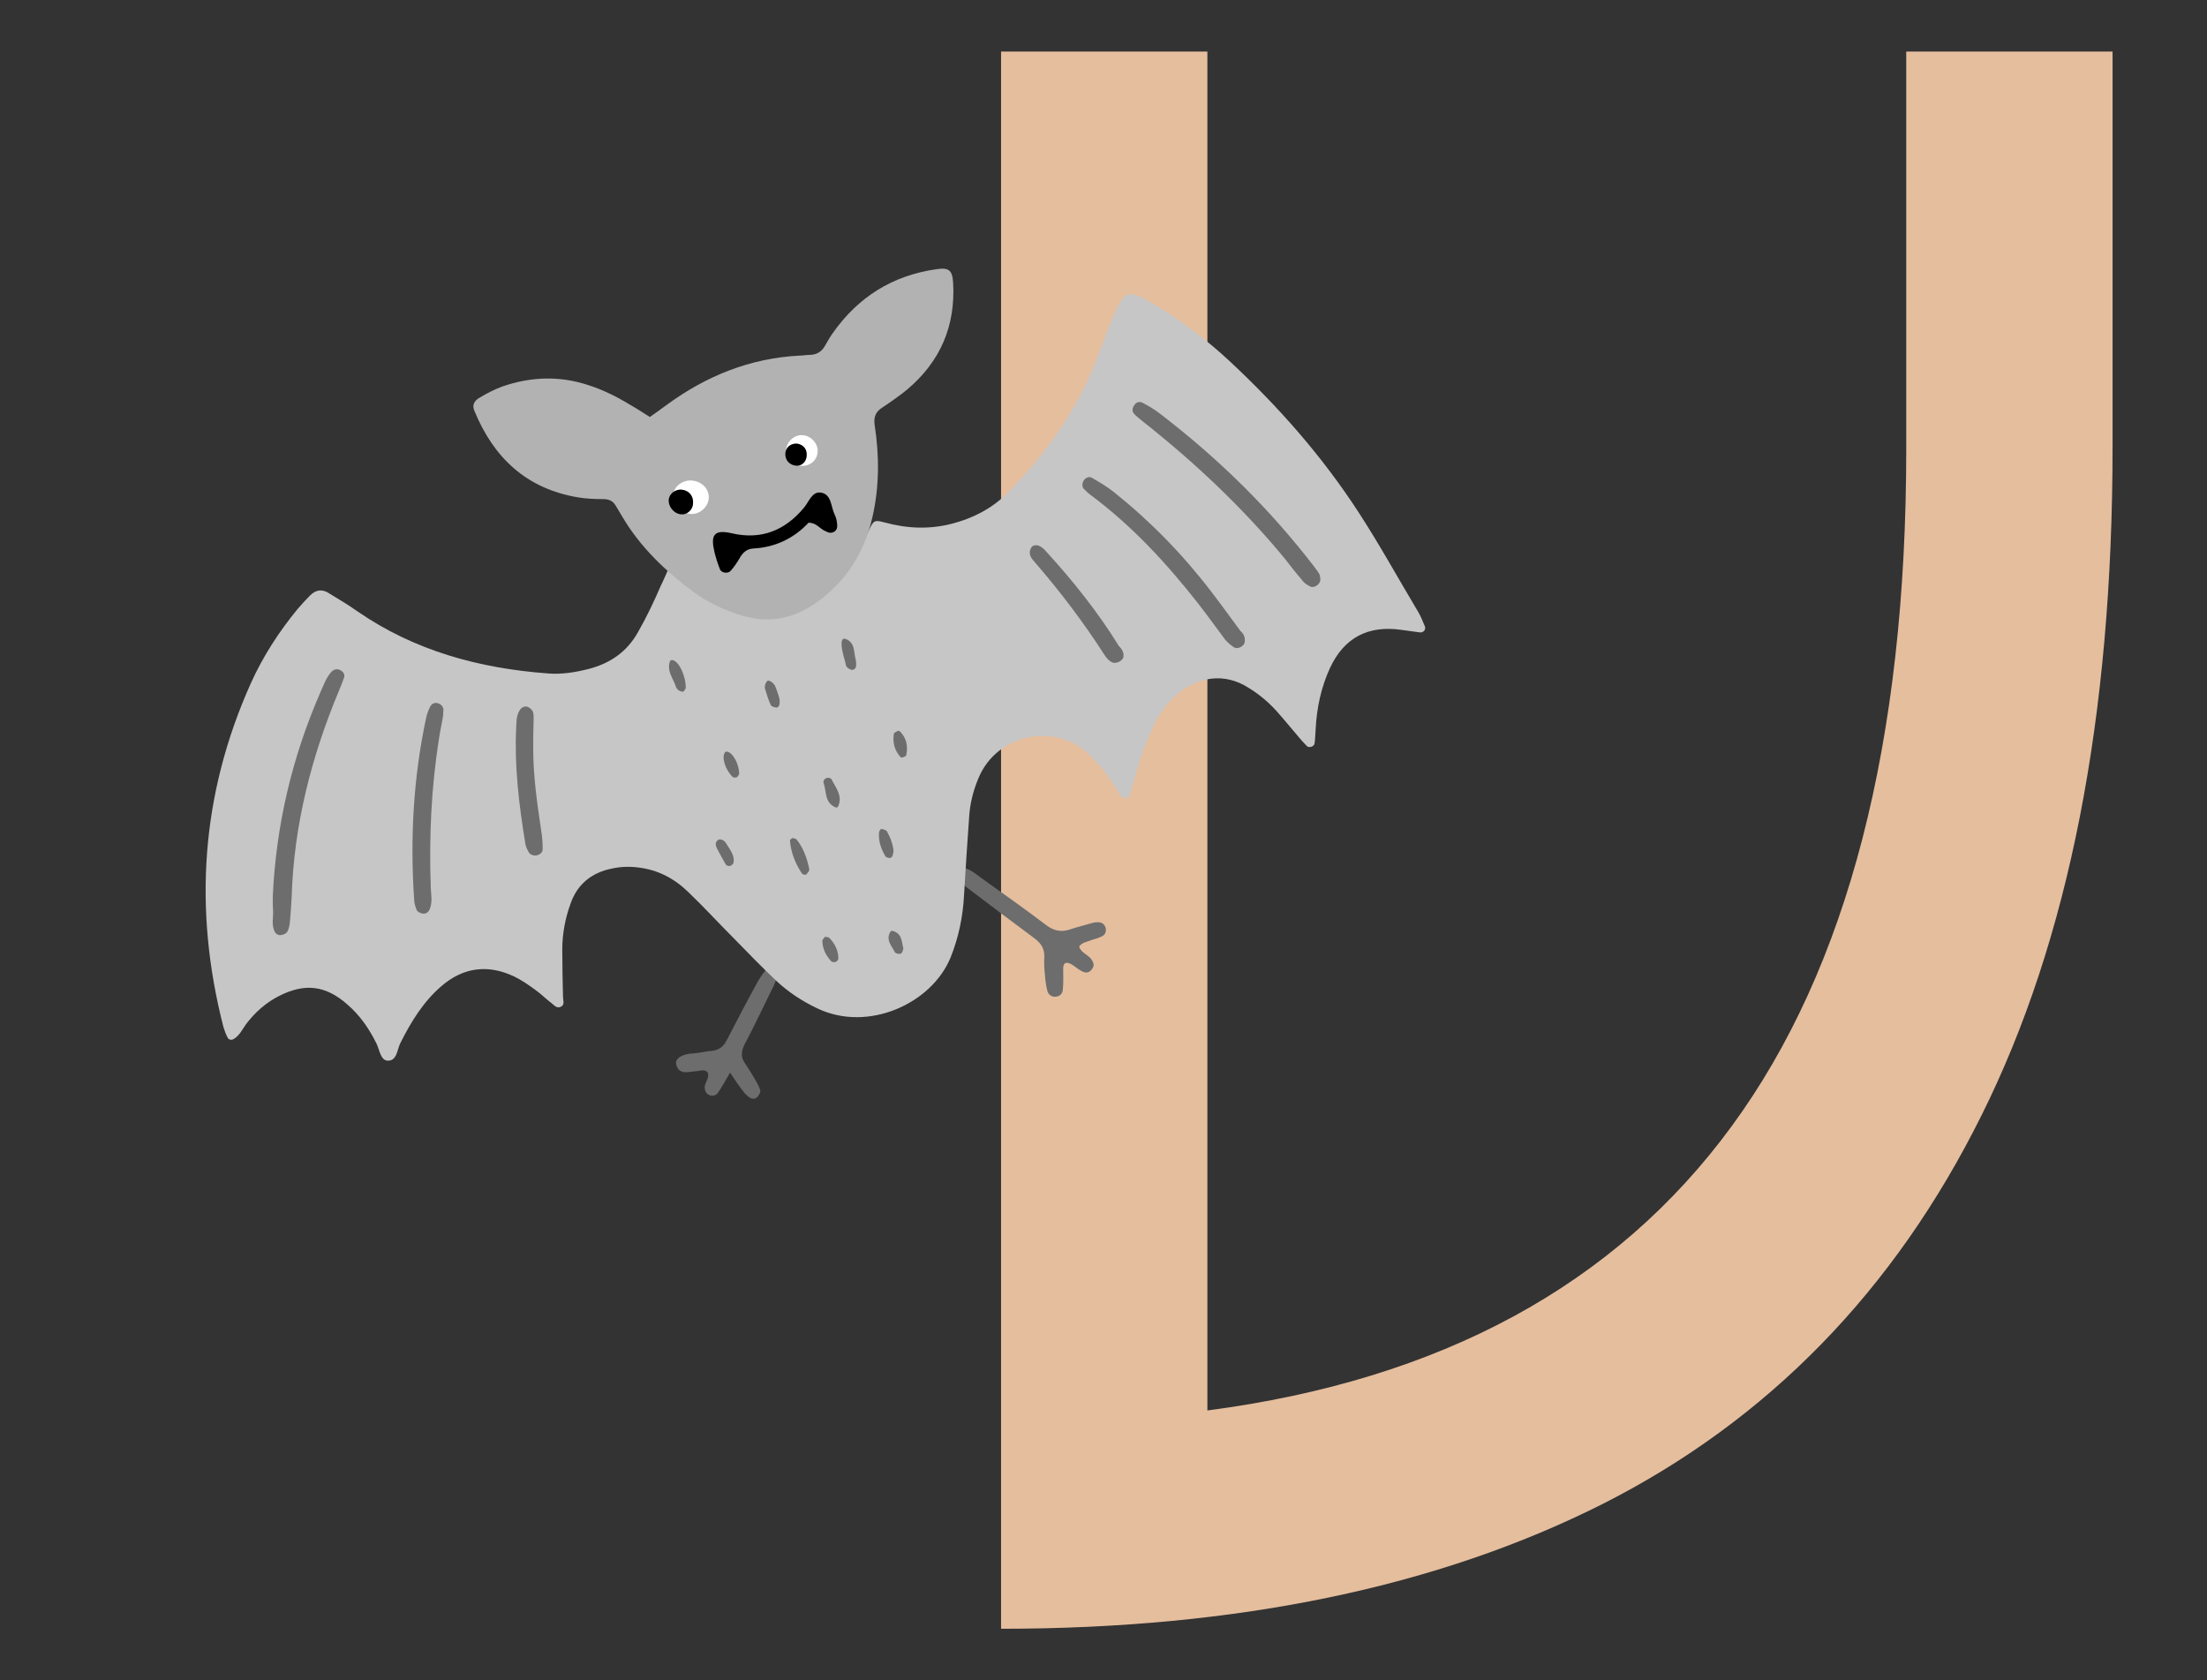 <?xml version="1.0" encoding="utf-8"?>
<!-- Generator: Adobe Illustrator 25.1.0, SVG Export Plug-In . SVG Version: 6.00 Build 0)  -->
<svg version="1.1" id="Calque_1" xmlns="http://www.w3.org/2000/svg" xmlns:xlink="http://www.w3.org/1999/xlink" x="0px" y="0px"
	 viewBox="0 0 607.6 462.5" style="enable-background:new 0 0 607.6 462.5;" xml:space="preserve">
<rect x="0" y="0" width="607.6" height="462.5" fill="#333333" stroke="none"/>
<style type="text/css">
	.st0{fill:#E5BE9E;}
	.st1{fill:#19935C;}
	.st2{fill:#004C26;}
	.st3{fill:#006836;}
	.st4{fill:#FFFFFF;}
	.st5{fill:#B25E26;}
	.st6{fill:#D3803C;}
	.st7{fill:#662704;}
	.st8{fill:#A0A0A0;}
	.st9{fill:#7C7C7C;}
	.st10{fill:#D8D8D8;}
	.st11{fill:#FFAF2E;}
	.st12{fill:#E27600;}
	.st13{fill:#FF6695;}
	.st14{fill:#FFEB76;}
	.st15{fill:#FFCF48;}
	.st16{fill:#6D6D6D;}
	.st17{fill:#C6C6C6;}
	.st18{fill:#CCCCCC;}
	.st19{fill:#F987B6;}
	.st20{fill:#CE3A6F;}
	.st21{fill:#CECECE;}
	.st22{fill:#565656;}
	.st23{fill:#F77CA9;}
	.st24{fill:#723100;}
	.st25{fill:#E8D09C;}
	.st26{fill:#6B5738;}
	.st27{fill:#69C498;}
	.st28{fill:#FF8B2C;}
	.st29{fill:#B2B2B2;}
	.st30{fill:#848484;}
	.st31{fill:#726359;}
	.st32{fill:#CABAAB;}
	.st33{fill:#E8E2DD;}
	.st34{fill:#D3BD90;}
	.st35{fill:#EAAD8B;}
	.st36{fill:#CEB78A;}
	.st37{fill:#EAE4DC;}
	.st38{fill:#7F7870;}
	.st39{fill:#84AFD3;}
	.st40{fill:#5F94B7;}
	.st41{fill:#D37E02;}
</style>
<g>
	<path class="st0" d="M275.6,14.2h56.8v374.1c64.2-8.4,112.3-34.5,144.3-78.2c32-43.6,48.1-105.7,48.1-186.4V14.2h56.8v108.9
		c0,74.4-12,135.7-36.1,184c-24,48.3-58.8,83.9-104.2,106.9c-45.4,22.9-100.6,34.4-165.7,34.4V14.2z"/>
</g>
<g>
	<path class="st16" d="M297.1,260.6c0.5,1.8,2.6,2.2,3.5,3.7c0.5,0.8,0.7,1.6,0.1,2.4c-0.7,1.1-1.7,1.3-2.8,0.7
		c-1-0.5-1.8-1.2-2.7-1.8c-1.7-1-2.5-0.6-2.5,1.1c0,1.9,0.1,3.9-0.1,5.8c-0.1,1.2-1,1.9-2.2,1.9c-1,0-1.7-0.6-2-1.4
		c-0.4-1.4-0.6-3-0.7-4.4c-0.2-1.7-0.3-3.5-0.2-5.2c0.1-2.5-1.2-4-3-5.3c-5.9-4.4-11.8-8.8-17.7-13.3c-1.2-0.9-2.4-1.9-3.4-3
		c-0.3-0.4-0.4-1.3-0.1-1.8c0.4-0.8,1.3-1.1,2.2-1c1.8,0.4,3.1,1.6,4.5,2.6c6,4.3,12,8.5,17.9,13c2.1,1.6,4.1,2.1,6.6,1.3
		c2-0.7,4.2-1.2,6.2-1.8c0.6-0.2,1.3-0.2,1.9-0.2c0.9,0.1,1.6,0.7,1.8,1.6c0.2,0.9-0.1,1.8-0.9,2.2c-0.9,0.5-2,0.8-3,1.1
		C299.3,259.3,297.9,259.4,297.1,260.6z"/>
	<path class="st16" d="M201,295.3c-1.4,2.3-2.3,4.1-3.4,5.6c-0.5,0.7-1.4,0.9-2.3,0.6c-0.9-0.4-1.2-1.1-1.3-2
		c-0.1-1.5,1.5-2.7,0.8-4.3c-0.9-0.9-2-0.4-3.1-0.3c-2.1,0.1-4.6,1.2-5.5-1.7c-0.6-1.8,1.7-3.1,4.7-3.2c1.7-0.1,3.4-0.6,5.1-0.7
		c1.9-0.2,3.2-1.2,4-2.8c2.7-5.2,5.4-10.4,8.2-15.5c0.7-1.3,1.5-2.6,2.5-3.8c0.6-0.7,1.7-0.6,2.4-0.1c0.4,0.3,0.9,1.2,0.8,1.7
		c-0.3,1.3-0.8,2.5-1.4,3.6c-2.5,5.1-4.9,10.2-7.5,15.1c-1,2-1.1,3.6,0.2,5.4c1.1,1.6,2.1,3.3,3.1,5c0.4,0.7,0.8,1.5,1,2.3
		c0.1,0.5-0.3,1.2-0.7,1.7c-0.6,0.7-1.5,0.8-2.3,0.2c-0.7-0.5-1.3-1.1-1.8-1.8C203.4,298.9,202.4,297.4,201,295.3z"/>
	<path class="st17" d="M184,156.7c2,0,3,1.3,4.2,2.1c3.2,2.3,6.5,4.4,10,6c11.8,5.4,23.7,3.2,32.8-6.1c3.7-3.8,6.2-8.3,8.4-13.1
		c1.1-2.3,1.4-2.5,4-1.8c6.2,1.7,12.3,2,18.6,0.4c5.8-1.5,10.9-4.1,15.2-8.3c10.4-10.6,19-22.5,24.5-36.5c1.1-2.8,2.2-5.7,3.2-8.5
		c0.3-0.8,0.7-1.6,1-2.4c3.7-9,4.4-9.2,12.5-4.3c7.2,4.4,14,9.5,20.2,15.3c13.4,12.5,25.4,26.1,35.4,41.5
		c5.8,8.9,10.9,18.2,16.4,27.4c0.8,1.3,1.3,2.7,1.9,4.1c0.3,0.8-0.4,1.7-1.4,1.6c-1.7-0.2-3.4-0.5-5.1-0.7
		c-9.1-1.3-15.7,2.1-19.6,10.4c-2.5,5.4-3.7,11.1-4,17c-0.1,1.3-0.1,2.6-0.3,3.9c-0.1,0.8-1.5,1.3-2.1,0.7c-0.9-0.9-1.8-1.9-2.6-2.9
		c-2-2.3-3.9-4.7-5.9-6.9c-2.2-2.4-4.7-4.5-7.5-6.2c-6.9-4.5-14.2-2.8-19.3,1.4c-3.1,2.5-5.4,5.7-7,9.2c-2.1,4.5-3.8,9.2-5.1,14.1
		c-0.4,1.7-1,3.3-1.5,5c-0.3,0.8-1.6,0.9-2.1,0.2c-1-1.4-2-2.8-2.9-4.3c-1.7-2.6-3.6-4.8-5.8-7c-9-9.2-25.6-6.4-30.8,6.4
		c-1.4,3.4-2.3,7-2.5,10.7c-0.5,7.1-1,14.3-1.4,21.4c-0.3,5.9-1.5,11.6-3.7,17.1c-5.2,12.7-22.7,20.7-36.7,14c-4.2-2-8-4.5-11.3-7.6
		c-3.9-3.7-7.7-7.6-11.5-11.5c-4.3-4.3-8.4-8.8-12.8-13c-3.8-3.7-8.4-6.1-13.8-6.7c-2.4-0.3-4.8-0.2-7.1,0.3
		c-5.5,1.1-9.5,4.2-11.4,9.6c-1.5,4.1-2.3,8.4-2.3,12.7c0,4.3,0.1,8.7,0.2,13c0,1,0.6,2.3-0.7,2.8c-1.2,0.5-1.9-0.7-2.8-1.3
		c-1.4-1.1-2.6-2.3-4-3.3c-1.9-1.4-3.9-2.8-6-3.8c-7.2-3.4-14-2.5-20,2.7c-5,4.3-8.4,9.9-11.3,15.7c-0.9,1.8-0.9,4.9-3.5,4.8
		c-1.9-0.1-2.2-2.9-3-4.6c-2-4.1-4.6-7.9-8.1-10.9c-5.9-5.2-11.6-5.9-18.6-2.4c-3.8,1.9-6.8,4.6-9.3,7.9c-1,1.4-1.7,3-3.3,4
		c-0.6,0.4-1.4,0.3-1.7-0.3c-0.5-0.9-0.9-2-1.2-3c-8.3-32.4-6.2-64,7.6-94.7c3.3-7.3,7.7-14.1,12.8-20.3c1.1-1.3,2.3-2.6,3.5-3.8
		c1.6-1.6,3.4-1.8,5.3-0.5c2.6,1.6,5.2,3.1,7.7,4.9c15.8,10.9,33.6,15.7,52.5,17.1c3.7,0.3,7.4-0.3,11-1.2
		c5.9-1.5,10.6-4.6,13.7-10.1c2.4-4.2,4.4-8.4,6.3-12.8C182.7,159.7,183.3,158.2,184,156.7z"/>
	<path class="st16" d="M75.1,246.7c0.9-19.5,5.3-38.2,13.1-56.1c0.9-2,1.6-4.1,3.1-5.7c0.6-0.6,1.5-0.9,2.4-0.4
		c0.9,0.5,1.3,1.2,1,2.1c-0.4,1.2-0.9,2.4-1.4,3.6c-7.6,18.2-12.4,37-13,56.7c-0.1,2.4-0.3,4.8-0.5,7.1c-0.1,0.8-0.3,1.8-0.7,2.5
		c-0.3,0.5-1,0.8-1.6,0.9c-0.9,0.2-1.7-0.3-2-1.2c-0.7-1.7-0.3-3.4-0.3-5.1C75.1,249.8,75.1,248.3,75.1,246.7z"/>
	<path class="st16" d="M363.5,159.5c0.1,1.2-1.6,2.5-2.7,2c-0.8-0.4-1.5-0.8-2.1-1.5c-1.7-2-3.3-4-4.9-6.1
		c-11.6-14.1-24.9-26.6-39.2-37.9c-0.8-0.7-1.7-1.3-2.4-2.1c-0.6-0.7-0.5-1.6,0.1-2.4c0.6-0.9,1.5-1,2.3-0.6
		c1.7,0.9,3.4,1.9,4.9,3.1c15.9,12.2,30.1,26.1,42.3,42C363.4,158.1,363.4,158.2,363.5,159.5z"/>
	<path class="st16" d="M342.7,176.6c0,1.2-1.9,2.3-3,1.6c-0.9-0.6-1.7-1.3-2.4-2.1c-2.5-3.3-4.8-6.6-7.4-9.9
		c-8.7-11.1-18.2-21.4-29.6-29.9c-0.7-0.5-1.3-1.1-1.9-1.7c-0.6-0.7-0.5-1.6,0-2.4c0.6-0.8,1.6-1.1,2.3-0.6c2.1,1.2,4.1,2.4,6,3.9
		c10,8,18.9,17.1,26.7,27.3c2.8,3.6,5.4,7.3,8.1,10.9C342.4,174.5,342.8,175.4,342.7,176.6z"/>
	<path class="st16" d="M122,197c-0.3,1.9-0.8,4-1.1,6.1c-2.2,13.7-2.8,27.5-2.3,41.4c0.1,1.9,0.5,3.9-0.3,5.8
		c-0.3,0.8-1.1,1.4-2,1.2c-0.6-0.1-1.4-0.5-1.6-1c-0.4-1-0.7-2.1-0.7-3.1c-1.1-16.7-0.2-33.3,3.3-49.7c0.2-1,0.6-2.1,1.1-3.1
		c0.4-0.8,1.2-1.3,2.1-1c0.9,0.2,1.5,0.9,1.6,1.8C122,195.9,122,196.4,122,197z"/>
	<path class="st16" d="M146.8,206.2c0,7.6,1.1,15.1,2.2,22.5c0.3,1.7,0.4,3.4,0.4,5.1c0,0.9-0.8,1.5-1.7,1.7c-0.9,0.1-1.8-0.2-2.2-1
		c-0.4-0.7-0.8-1.6-0.9-2.4c-1.7-10.5-3-21-2.5-31.6c0.1-1.7,0-3.5,1-5c0.5-0.8,1.3-1.2,2.2-0.9c0.5,0.2,1.2,0.8,1.4,1.3
		c0.3,0.8,0.2,1.7,0.2,2.6C146.8,201,146.8,203.6,146.8,206.2z"/>
	<path class="st16" d="M309.3,180.7c0,1.1-1.9,2.1-3,1.7c-1.1-0.5-1.7-1.3-2.3-2.2c-5.7-8.9-12.1-17.3-19-25.3
		c-0.7-0.8-1.5-1.6-1.5-2.8c0-0.6,0.3-1.3,0.7-1.7c0.4-0.3,1.3-0.4,1.7-0.2c0.8,0.3,1.5,0.9,2,1.5c7.4,8.1,14.3,16.7,20.1,26.1
		C308.8,178.6,309.4,179.5,309.3,180.7z"/>
	<path class="st16" d="M218.1,230.7c0.4,0.1,0.9,0.1,1.2,0.4c1.9,2.4,2.9,5.2,3.5,8.2c0.1,0.4-0.5,1.1-0.9,1.5
		c-0.2,0.1-1-0.1-1.1-0.3c-1.8-2.7-3-5.6-3.3-8.9C217.3,231.3,217.8,231,218.1,230.7z"/>
	<path class="st16" d="M188.8,189.4c-0.2,0.3-0.4,0.9-0.7,1c-0.3,0.1-0.8-0.1-1.2-0.3c-0.3-0.2-0.7-0.6-0.8-1
		c-0.7-2.3-2.7-4.4-1.6-7.2c0.1-0.1,0.4-0.2,0.6-0.2C186.9,182,188.8,186,188.8,189.4z"/>
	<path class="st16" d="M227.9,214.1c0.3,0.1,0.9,0.1,1,0.4c1.2,2.4,3.2,4.6,1.8,7.6c-0.1,0.1-0.4,0.3-0.6,0.2
		c-3.2-1.3-2.5-4.5-3.4-6.9C226.6,214.8,227.2,214.2,227.9,214.1z"/>
	<path class="st16" d="M246,234.4c-0.2,1.2-0.4,1.8-1.1,1.8c-0.4,0-0.9-0.2-1.1-0.4c-1.2-2-2-4.2-1.8-6.6c0-0.4,0.5-1,0.6-1
		c0.6,0.1,1.4,0.3,1.6,0.7C245.2,230.7,245.9,232.7,246,234.4z"/>
	<path class="st16" d="M235.7,183.3c0,0.3-0.3,1-0.9,1.1c-0.5,0.1-1.2-0.3-1.6-0.7c-0.4-0.4-0.4-1.2-0.6-1.8c-1.3-4.3-1.2-6.5,0.2-6
		c2.7,1,2.2,3.7,2.8,5.8C235.7,182.1,235.7,182.5,235.7,183.3z"/>
	<path class="st16" d="M247.2,201.2c0.2,0,0.5,0,0.6,0.2c1.8,1.8,2.2,4.1,1.7,6.5c-0.1,0.3-0.6,0.5-1,0.6c-0.2,0.1-0.5,0-0.6-0.1
		c-1.7-1.9-2.2-4.1-1.8-6.5C246.3,201.6,246.9,201.4,247.2,201.2z"/>
	<path class="st16" d="M201.9,237.7c-0.3,0.3-0.6,0.7-1,0.7c-0.3,0.1-0.9-0.1-1.1-0.4c-0.8-1.4-1.6-2.9-2.4-4.4
		c-0.4-0.8-0.6-1.6,0.2-2.3c0.6-0.5,1.9-0.1,2.5,1.2C201.1,234.1,202.4,235.7,201.9,237.7z"/>
	<path class="st16" d="M214.6,192.4c0.2,1.7-0.2,2.3-0.8,2.4c-0.5,0-1.4-0.3-1.6-0.7c-0.6-1.3-1.1-2.8-1.5-4.2
		c-0.3-0.8-0.1-1.7,0.5-2.4c0.4-0.5,1.9,0.5,2.3,1.6C214.1,190.6,214.5,192,214.6,192.4z"/>
	<path class="st16" d="M227.1,257.9c0.4,0.1,0.9,0,1.2,0.3c1.6,1.6,2.5,3.5,2.5,5.7c0,0.3-0.4,0.8-0.7,0.9c-0.3,0.1-0.9,0.1-1.2-0.1
		c-1.5-1.6-2.5-3.5-2.5-5.8C226.5,258.6,226.9,258.2,227.1,257.9z"/>
	<path class="st16" d="M203.5,213.1c-0.2,0.3-0.4,0.8-0.7,0.9c-0.3,0.1-0.9,0.1-1.1-0.1c-2.1-2.1-3.1-5.5-2.1-6.8
		c0.1-0.1,0.4-0.2,0.5-0.2C201.7,207.1,203.5,210.3,203.5,213.1z"/>
	<path class="st16" d="M248.7,261.1c-0.2,0.9-0.4,1.6-1.2,1.5c-0.4,0-1-0.2-1.1-0.4c-0.9-1.8-2.7-3.5-1.2-5.8
		c0.1-0.1,0.4-0.2,0.6-0.1C248.4,257,248.2,259.3,248.7,261.1z"/>
	<g>
		<path class="st29" d="M178.9,114.8c1.6-1.1,3.1-2.2,4.6-3.3c10.9-8,23-12.9,36.6-13.6c0.9,0,1.9-0.2,2.8-0.2
			c1.8,0,3.2-0.8,4.1-2.3c0.7-1.2,1.4-2.5,2.2-3.6c7-10,16.5-16,28.7-17.7c3.3-0.5,4.3,0.3,4.5,3.7c0.7,11.9-3.5,21.7-12.6,29.4
			c-2.2,1.8-4.5,3.4-6.9,5c-1.9,1.2-2.4,2.7-2.1,4.8c1.3,8.5,1.3,17-0.6,25.3c-2.2,9.8-7.3,17.9-15.6,23.7
			c-6.1,4.3-12.8,5.7-20.2,3.5c-4.8-1.4-9.3-3.5-13.3-6.4c-7.8-5.8-14.8-12.4-19.8-20.9c-0.6-1-1.2-2-1.8-3c-0.8-1.4-2-1.8-3.5-1.8
			c-2.3,0-4.7-0.1-7-0.5c-14.1-2.4-23.1-10.9-28.4-23.8c-0.7-1.6,0-2.8,1.4-3.6c2-1.2,4.1-2.3,6.3-3.1c7.8-2.7,15.7-3,23.6-0.4
			c4.1,1.3,7.9,3.2,11.5,5.4C175.2,112.4,177,113.6,178.9,114.8z"/>
		<path d="M222.6,143.9c-3.9,4.2-9.1,6.8-15.2,7.1c-1.8,0.1-2.9,1.1-3.8,2.7c-0.7,1.2-1.5,2.4-2.4,3.4c-0.7,0.9-2.6,0.7-3-0.4
			c-0.6-1.5-1.1-3.1-1.5-4.7c-1-4.3-0.5-6.4,4.7-5.2c8.1,1.9,14.7-0.7,20-7.1c1.3-1.6,2.2-4.4,4.5-4.1c3.1,0.4,2.8,3.9,3.9,6.1
			c0.3,0.6,0.5,1.3,0.6,2c0.1,0.9,0.3,1.9-0.6,2.6c-0.9,0.6-1.7,0.4-2.6-0.1C225.7,145.6,224.8,143.9,222.6,143.9z"/>
		<path class="st4" d="M190.3,141.5c-2.6-0.1-5-2.5-5-4.9c0-2.5,2.5-4.6,5.3-4.3c2.8,0.3,4.8,2.5,4.5,5.1
			C194.8,139.7,192.6,141.6,190.3,141.5z"/>
		<path class="st4" d="M221,119.8c2.4,0.2,4.3,2.4,4.1,4.7c-0.2,2.4-2.4,4.1-4.9,3.7c-2.2-0.3-3.8-2.1-3.8-4.2
			C216.5,121.6,218.7,119.6,221,119.8z"/>
		<path d="M187.7,141.6c-1.8,0-3.5-1.7-3.6-3.6c-0.1-1.9,1.7-3.4,3.6-3.2c2,0.2,3.3,1.8,3.1,3.8
			C190.8,140.2,189.3,141.7,187.7,141.6z"/>
		<path d="M222.1,125.3c0,1.8-1.4,3.1-3,2.9c-1.7-0.2-2.9-1.4-2.9-3.2c0-1.7,1.3-2.9,3.1-2.9C221,122.3,222.2,123.5,222.1,125.3z"/>
	</g>
</g>
</svg>
